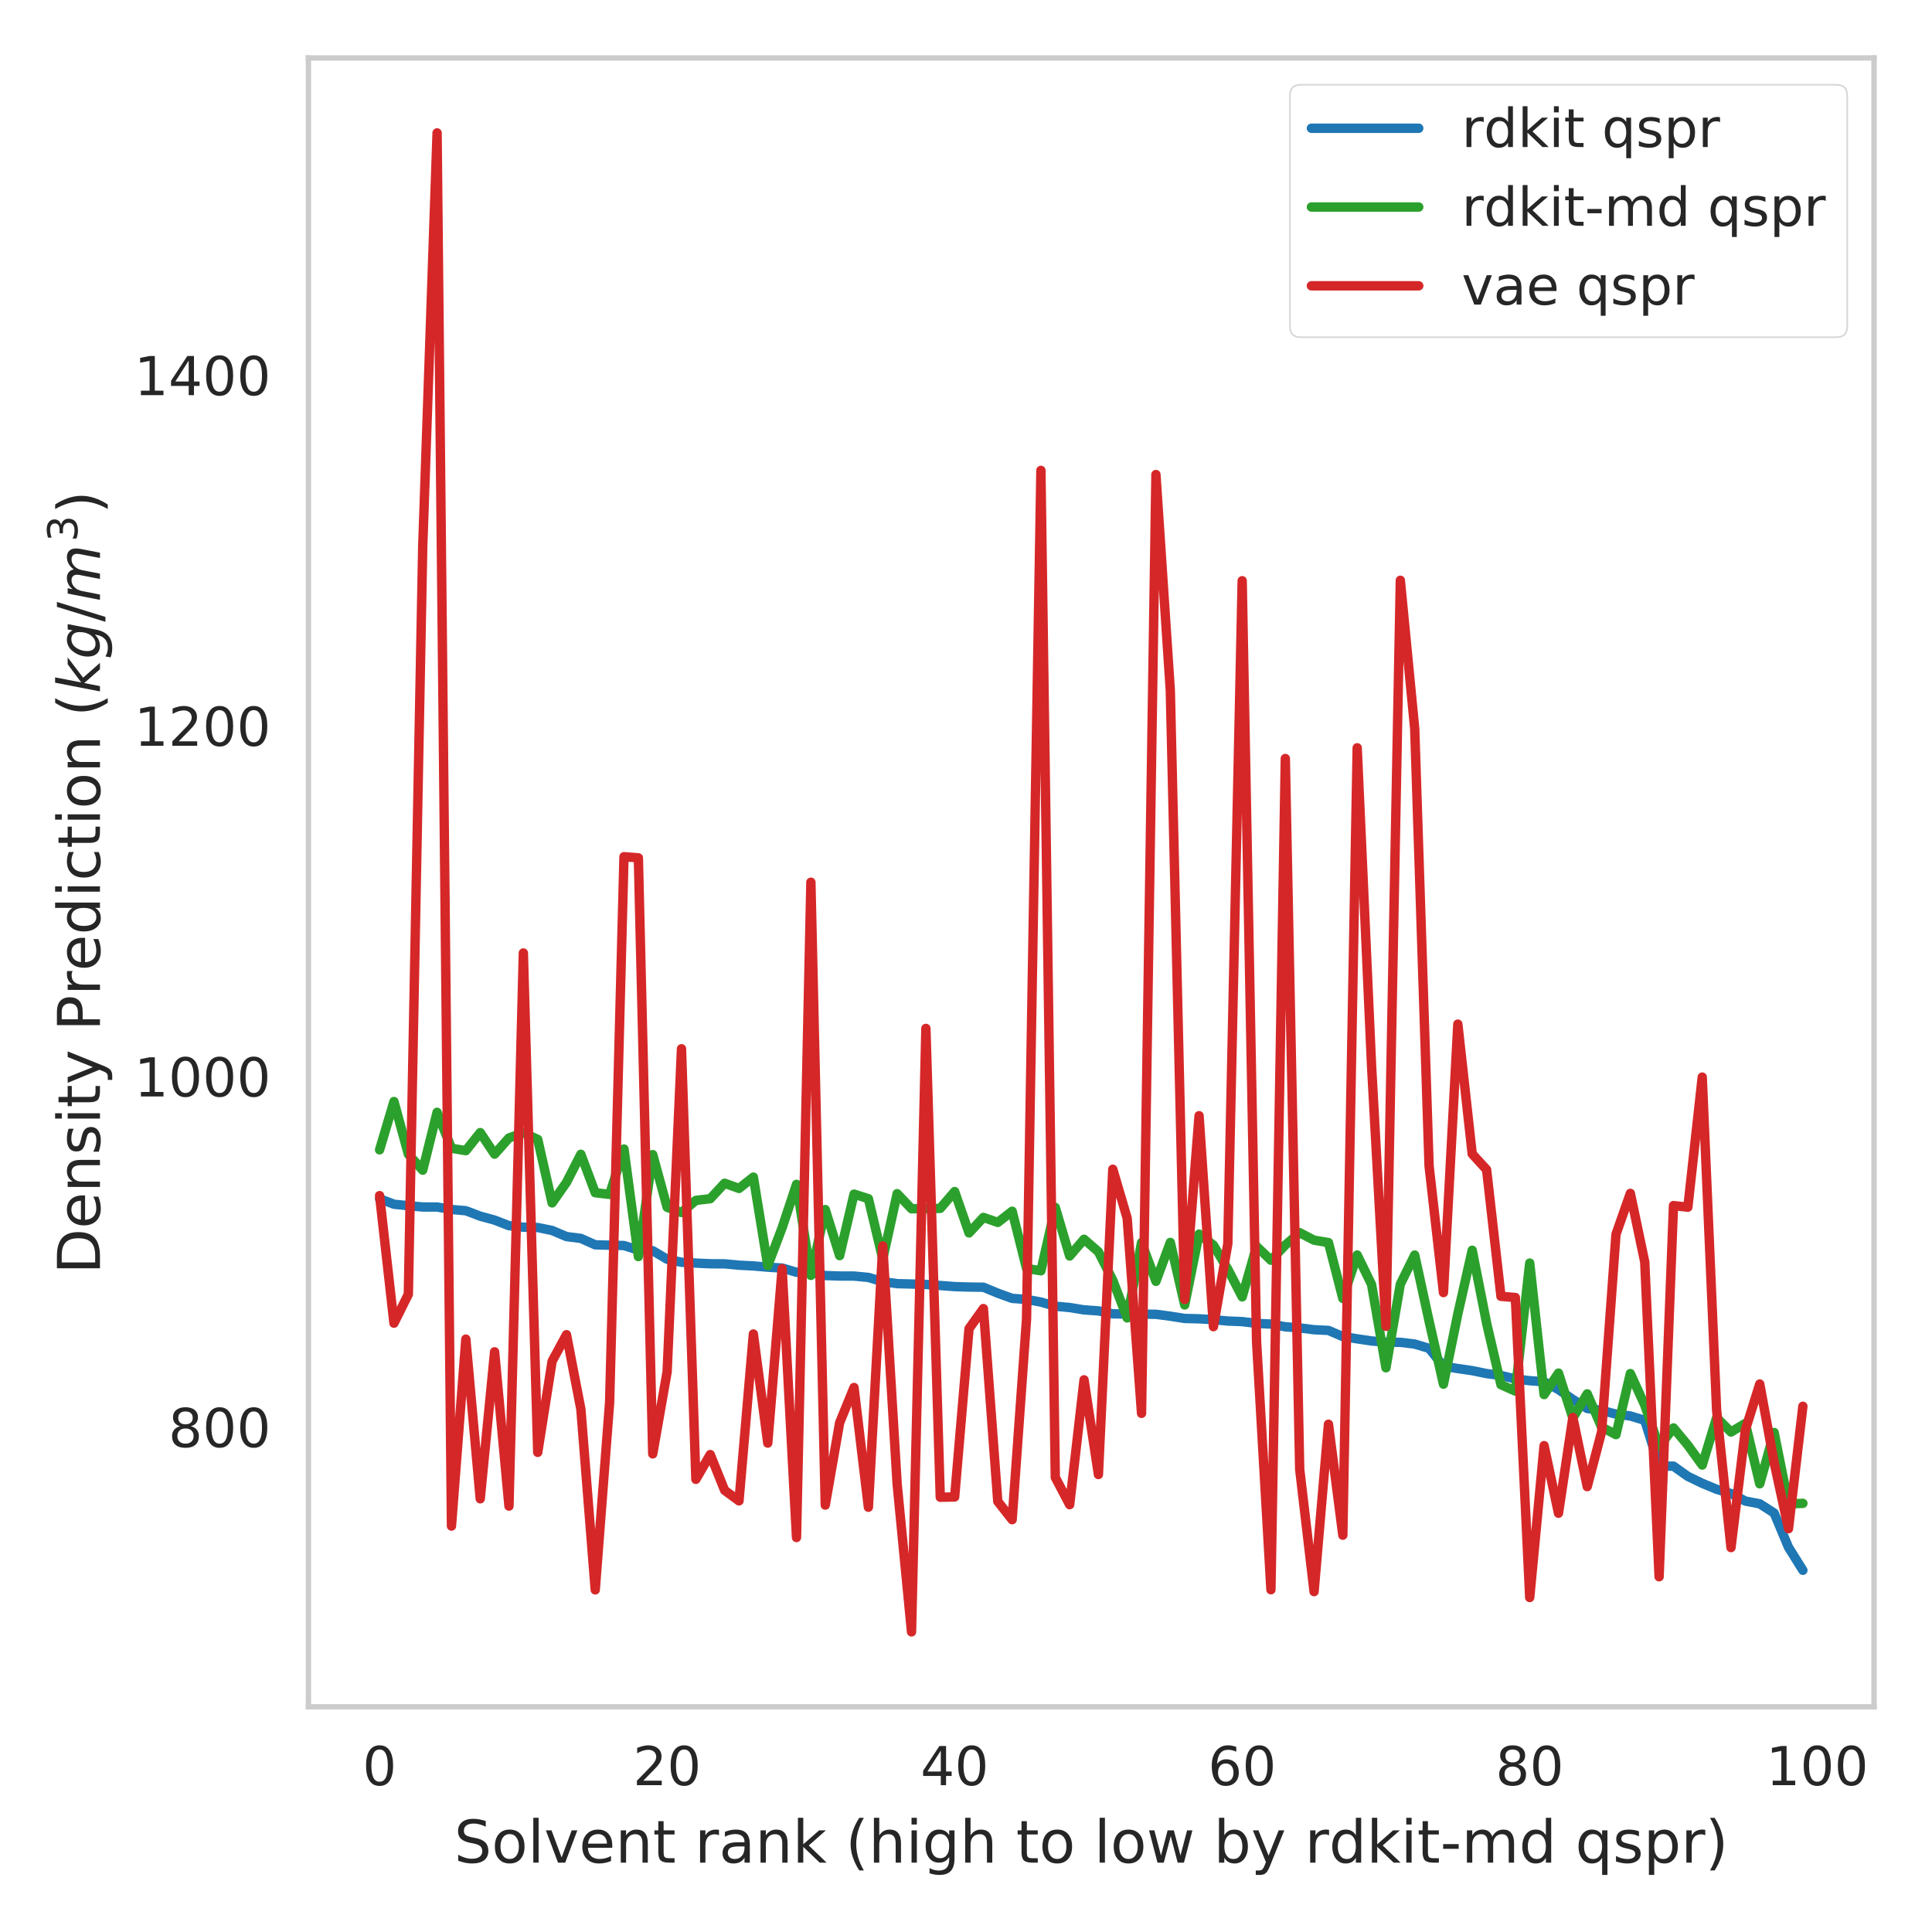 <?xml version="1.0" encoding="utf-8" standalone="no"?>
<!DOCTYPE svg PUBLIC "-//W3C//DTD SVG 1.1//EN"
  "http://www.w3.org/Graphics/SVG/1.1/DTD/svg11.dtd">
<!-- Created with matplotlib (http://matplotlib.org/) -->
<svg height="360pt" version="1.1" viewBox="0 0 360 360" width="360pt" xmlns="http://www.w3.org/2000/svg" xmlns:xlink="http://www.w3.org/1999/xlink">
 <defs>
  <style type="text/css">
*{stroke-linecap:butt;stroke-linejoin:round;}
  </style>
 </defs>
 <g id="figure_1">
  <g id="patch_1">
   <path d="M 0 360 
L 360 360 
L 360 0 
L 0 0 
z
" style="fill:#ffffff;"/>
  </g>
  <g id="axes_1">
   <g id="patch_2">
    <path d="M 57.47 318.04 
L 349.2 318.04 
L 349.2 10.8 
L 57.47 10.8 
z
" style="fill:#ffffff;"/>
   </g>
   <g id="matplotlib.axis_1">
    <g id="xtick_1">
     <g id="line2d_1"/>
     <g id="text_1">
      <!-- 0 -->
      <defs>
       <path d="M 31.781 66.406 
Q 24.172 66.406 20.328 58.906 
Q 16.5 51.422 16.5 36.375 
Q 16.5 21.391 20.328 13.891 
Q 24.172 6.391 31.781 6.391 
Q 39.453 6.391 43.281 13.891 
Q 47.125 21.391 47.125 36.375 
Q 47.125 51.422 43.281 58.906 
Q 39.453 66.406 31.781 66.406 
z
M 31.781 74.219 
Q 44.047 74.219 50.516 64.516 
Q 56.984 54.828 56.984 36.375 
Q 56.984 17.969 50.516 8.266 
Q 44.047 -1.422 31.781 -1.422 
Q 19.531 -1.422 13.062 8.266 
Q 6.594 17.969 6.594 36.375 
Q 6.594 54.828 13.062 64.516 
Q 19.531 74.219 31.781 74.219 
z
" id="DejaVuSans-30"/>
      </defs>
      <g style="fill:#262626;" transform="translate(67.549 332.638)scale(0.1 -0.1)">
       <use xlink:href="#DejaVuSans-30"/>
      </g>
     </g>
    </g>
    <g id="xtick_2">
     <g id="line2d_2"/>
     <g id="text_2">
      <!-- 20 -->
      <defs>
       <path d="M 19.188 8.297 
L 53.609 8.297 
L 53.609 0 
L 7.328 0 
L 7.328 8.297 
Q 12.938 14.109 22.625 23.891 
Q 32.328 33.688 34.812 36.531 
Q 39.547 41.844 41.422 45.531 
Q 43.312 49.219 43.312 52.781 
Q 43.312 58.594 39.234 62.25 
Q 35.156 65.922 28.609 65.922 
Q 23.969 65.922 18.812 64.312 
Q 13.672 62.703 7.812 59.422 
L 7.812 69.391 
Q 13.766 71.781 18.938 73 
Q 24.125 74.219 28.422 74.219 
Q 39.75 74.219 46.484 68.547 
Q 53.219 62.891 53.219 53.422 
Q 53.219 48.922 51.531 44.891 
Q 49.859 40.875 45.406 35.406 
Q 44.188 33.984 37.641 27.219 
Q 31.109 20.453 19.188 8.297 
z
" id="DejaVuSans-32"/>
      </defs>
      <g style="fill:#262626;" transform="translate(117.946 332.638)scale(0.1 -0.1)">
       <use xlink:href="#DejaVuSans-32"/>
       <use x="63.623" xlink:href="#DejaVuSans-30"/>
      </g>
     </g>
    </g>
    <g id="xtick_3">
     <g id="line2d_3"/>
     <g id="text_3">
      <!-- 40 -->
      <defs>
       <path d="M 37.797 64.312 
L 12.891 25.391 
L 37.797 25.391 
z
M 35.203 72.906 
L 47.609 72.906 
L 47.609 25.391 
L 58.016 25.391 
L 58.016 17.188 
L 47.609 17.188 
L 47.609 0 
L 37.797 0 
L 37.797 17.188 
L 4.891 17.188 
L 4.891 26.703 
z
" id="DejaVuSans-34"/>
      </defs>
      <g style="fill:#262626;" transform="translate(171.523 332.638)scale(0.1 -0.1)">
       <use xlink:href="#DejaVuSans-34"/>
       <use x="63.623" xlink:href="#DejaVuSans-30"/>
      </g>
     </g>
    </g>
    <g id="xtick_4">
     <g id="line2d_4"/>
     <g id="text_4">
      <!-- 60 -->
      <defs>
       <path d="M 33.016 40.375 
Q 26.375 40.375 22.484 35.828 
Q 18.609 31.297 18.609 23.391 
Q 18.609 15.531 22.484 10.953 
Q 26.375 6.391 33.016 6.391 
Q 39.656 6.391 43.531 10.953 
Q 47.406 15.531 47.406 23.391 
Q 47.406 31.297 43.531 35.828 
Q 39.656 40.375 33.016 40.375 
z
M 52.594 71.297 
L 52.594 62.312 
Q 48.875 64.062 45.094 64.984 
Q 41.312 65.922 37.594 65.922 
Q 27.828 65.922 22.672 59.328 
Q 17.531 52.734 16.797 39.406 
Q 19.672 43.656 24.016 45.922 
Q 28.375 48.188 33.594 48.188 
Q 44.578 48.188 50.953 41.516 
Q 57.328 34.859 57.328 23.391 
Q 57.328 12.156 50.688 5.359 
Q 44.047 -1.422 33.016 -1.422 
Q 20.359 -1.422 13.672 8.266 
Q 6.984 17.969 6.984 36.375 
Q 6.984 53.656 15.188 63.938 
Q 23.391 74.219 37.203 74.219 
Q 40.922 74.219 44.703 73.484 
Q 48.484 72.75 52.594 71.297 
z
" id="DejaVuSans-36"/>
      </defs>
      <g style="fill:#262626;" transform="translate(225.101 332.638)scale(0.1 -0.1)">
       <use xlink:href="#DejaVuSans-36"/>
       <use x="63.623" xlink:href="#DejaVuSans-30"/>
      </g>
     </g>
    </g>
    <g id="xtick_5">
     <g id="line2d_5"/>
     <g id="text_5">
      <!-- 80 -->
      <defs>
       <path d="M 31.781 34.625 
Q 24.75 34.625 20.719 30.859 
Q 16.703 27.094 16.703 20.516 
Q 16.703 13.922 20.719 10.156 
Q 24.75 6.391 31.781 6.391 
Q 38.812 6.391 42.859 10.172 
Q 46.922 13.969 46.922 20.516 
Q 46.922 27.094 42.891 30.859 
Q 38.875 34.625 31.781 34.625 
z
M 21.922 38.812 
Q 15.578 40.375 12.031 44.719 
Q 8.5 49.078 8.5 55.328 
Q 8.5 64.062 14.719 69.141 
Q 20.953 74.219 31.781 74.219 
Q 42.672 74.219 48.875 69.141 
Q 55.078 64.062 55.078 55.328 
Q 55.078 49.078 51.531 44.719 
Q 48 40.375 41.703 38.812 
Q 48.828 37.156 52.797 32.312 
Q 56.781 27.484 56.781 20.516 
Q 56.781 9.906 50.312 4.234 
Q 43.844 -1.422 31.781 -1.422 
Q 19.734 -1.422 13.25 4.234 
Q 6.781 9.906 6.781 20.516 
Q 6.781 27.484 10.781 32.312 
Q 14.797 37.156 21.922 38.812 
z
M 18.312 54.391 
Q 18.312 48.734 21.844 45.562 
Q 25.391 42.391 31.781 42.391 
Q 38.141 42.391 41.719 45.562 
Q 45.312 48.734 45.312 54.391 
Q 45.312 60.062 41.719 63.234 
Q 38.141 66.406 31.781 66.406 
Q 25.391 66.406 21.844 63.234 
Q 18.312 60.062 18.312 54.391 
z
" id="DejaVuSans-38"/>
      </defs>
      <g style="fill:#262626;" transform="translate(278.678 332.638)scale(0.1 -0.1)">
       <use xlink:href="#DejaVuSans-38"/>
       <use x="63.623" xlink:href="#DejaVuSans-30"/>
      </g>
     </g>
    </g>
    <g id="xtick_6">
     <g id="line2d_6"/>
     <g id="text_6">
      <!-- 100 -->
      <defs>
       <path d="M 12.406 8.297 
L 28.516 8.297 
L 28.516 63.922 
L 10.984 60.406 
L 10.984 69.391 
L 28.422 72.906 
L 38.281 72.906 
L 38.281 8.297 
L 54.391 8.297 
L 54.391 0 
L 12.406 0 
z
" id="DejaVuSans-31"/>
      </defs>
      <g style="fill:#262626;" transform="translate(329.075 332.638)scale(0.1 -0.1)">
       <use xlink:href="#DejaVuSans-31"/>
       <use x="63.623" xlink:href="#DejaVuSans-30"/>
       <use x="127.246" xlink:href="#DejaVuSans-30"/>
      </g>
     </g>
    </g>
    <g id="text_7">
     <!-- Solvent rank (high to low by rdkit-md qspr) -->
     <defs>
      <path d="M 53.516 70.516 
L 53.516 60.891 
Q 47.906 63.578 42.922 64.891 
Q 37.938 66.219 33.297 66.219 
Q 25.25 66.219 20.875 63.094 
Q 16.5 59.969 16.5 54.203 
Q 16.5 49.359 19.406 46.891 
Q 22.312 44.438 30.422 42.922 
L 36.375 41.703 
Q 47.406 39.594 52.656 34.297 
Q 57.906 29 57.906 20.125 
Q 57.906 9.516 50.797 4.047 
Q 43.703 -1.422 29.984 -1.422 
Q 24.812 -1.422 18.969 -0.25 
Q 13.141 0.922 6.891 3.219 
L 6.891 13.375 
Q 12.891 10.016 18.656 8.297 
Q 24.422 6.594 29.984 6.594 
Q 38.422 6.594 43.016 9.906 
Q 47.609 13.234 47.609 19.391 
Q 47.609 24.75 44.312 27.781 
Q 41.016 30.812 33.5 32.328 
L 27.484 33.5 
Q 16.453 35.688 11.516 40.375 
Q 6.594 45.062 6.594 53.422 
Q 6.594 63.094 13.406 68.656 
Q 20.219 74.219 32.172 74.219 
Q 37.312 74.219 42.625 73.281 
Q 47.953 72.359 53.516 70.516 
z
" id="DejaVuSans-53"/>
      <path d="M 30.609 48.391 
Q 23.391 48.391 19.188 42.75 
Q 14.984 37.109 14.984 27.297 
Q 14.984 17.484 19.156 11.844 
Q 23.344 6.203 30.609 6.203 
Q 37.797 6.203 41.984 11.859 
Q 46.188 17.531 46.188 27.297 
Q 46.188 37.016 41.984 42.703 
Q 37.797 48.391 30.609 48.391 
z
M 30.609 56 
Q 42.328 56 49.016 48.375 
Q 55.719 40.766 55.719 27.297 
Q 55.719 13.875 49.016 6.219 
Q 42.328 -1.422 30.609 -1.422 
Q 18.844 -1.422 12.172 6.219 
Q 5.516 13.875 5.516 27.297 
Q 5.516 40.766 12.172 48.375 
Q 18.844 56 30.609 56 
z
" id="DejaVuSans-6f"/>
      <path d="M 9.422 75.984 
L 18.406 75.984 
L 18.406 0 
L 9.422 0 
z
" id="DejaVuSans-6c"/>
      <path d="M 2.984 54.688 
L 12.5 54.688 
L 29.594 8.797 
L 46.688 54.688 
L 56.203 54.688 
L 35.688 0 
L 23.484 0 
z
" id="DejaVuSans-76"/>
      <path d="M 56.203 29.594 
L 56.203 25.203 
L 14.891 25.203 
Q 15.484 15.922 20.484 11.062 
Q 25.484 6.203 34.422 6.203 
Q 39.594 6.203 44.453 7.469 
Q 49.312 8.734 54.109 11.281 
L 54.109 2.781 
Q 49.266 0.734 44.188 -0.344 
Q 39.109 -1.422 33.891 -1.422 
Q 20.797 -1.422 13.156 6.188 
Q 5.516 13.812 5.516 26.812 
Q 5.516 40.234 12.766 48.109 
Q 20.016 56 32.328 56 
Q 43.359 56 49.781 48.891 
Q 56.203 41.797 56.203 29.594 
z
M 47.219 32.234 
Q 47.125 39.594 43.094 43.984 
Q 39.062 48.391 32.422 48.391 
Q 24.906 48.391 20.391 44.141 
Q 15.875 39.891 15.188 32.172 
z
" id="DejaVuSans-65"/>
      <path d="M 54.891 33.016 
L 54.891 0 
L 45.906 0 
L 45.906 32.719 
Q 45.906 40.484 42.875 44.328 
Q 39.844 48.188 33.797 48.188 
Q 26.516 48.188 22.312 43.547 
Q 18.109 38.922 18.109 30.906 
L 18.109 0 
L 9.078 0 
L 9.078 54.688 
L 18.109 54.688 
L 18.109 46.188 
Q 21.344 51.125 25.703 53.562 
Q 30.078 56 35.797 56 
Q 45.219 56 50.047 50.172 
Q 54.891 44.344 54.891 33.016 
z
" id="DejaVuSans-6e"/>
      <path d="M 18.312 70.219 
L 18.312 54.688 
L 36.812 54.688 
L 36.812 47.703 
L 18.312 47.703 
L 18.312 18.016 
Q 18.312 11.328 20.141 9.422 
Q 21.969 7.516 27.594 7.516 
L 36.812 7.516 
L 36.812 0 
L 27.594 0 
Q 17.188 0 13.234 3.875 
Q 9.281 7.766 9.281 18.016 
L 9.281 47.703 
L 2.688 47.703 
L 2.688 54.688 
L 9.281 54.688 
L 9.281 70.219 
z
" id="DejaVuSans-74"/>
      <path id="DejaVuSans-20"/>
      <path d="M 41.109 46.297 
Q 39.594 47.172 37.812 47.578 
Q 36.031 48 33.891 48 
Q 26.266 48 22.188 43.047 
Q 18.109 38.094 18.109 28.812 
L 18.109 0 
L 9.078 0 
L 9.078 54.688 
L 18.109 54.688 
L 18.109 46.188 
Q 20.953 51.172 25.484 53.578 
Q 30.031 56 36.531 56 
Q 37.453 56 38.578 55.875 
Q 39.703 55.766 41.062 55.516 
z
" id="DejaVuSans-72"/>
      <path d="M 34.281 27.484 
Q 23.391 27.484 19.188 25 
Q 14.984 22.516 14.984 16.5 
Q 14.984 11.719 18.141 8.906 
Q 21.297 6.109 26.703 6.109 
Q 34.188 6.109 38.703 11.406 
Q 43.219 16.703 43.219 25.484 
L 43.219 27.484 
z
M 52.203 31.203 
L 52.203 0 
L 43.219 0 
L 43.219 8.297 
Q 40.141 3.328 35.547 0.953 
Q 30.953 -1.422 24.312 -1.422 
Q 15.922 -1.422 10.953 3.297 
Q 6 8.016 6 15.922 
Q 6 25.141 12.172 29.828 
Q 18.359 34.516 30.609 34.516 
L 43.219 34.516 
L 43.219 35.406 
Q 43.219 41.609 39.141 45 
Q 35.062 48.391 27.688 48.391 
Q 23 48.391 18.547 47.266 
Q 14.109 46.141 10.016 43.891 
L 10.016 52.203 
Q 14.938 54.109 19.578 55.047 
Q 24.219 56 28.609 56 
Q 40.484 56 46.344 49.844 
Q 52.203 43.703 52.203 31.203 
z
" id="DejaVuSans-61"/>
      <path d="M 9.078 75.984 
L 18.109 75.984 
L 18.109 31.109 
L 44.922 54.688 
L 56.391 54.688 
L 27.391 29.109 
L 57.625 0 
L 45.906 0 
L 18.109 26.703 
L 18.109 0 
L 9.078 0 
z
" id="DejaVuSans-6b"/>
      <path d="M 31 75.875 
Q 24.469 64.656 21.281 53.656 
Q 18.109 42.672 18.109 31.391 
Q 18.109 20.125 21.312 9.062 
Q 24.516 -2 31 -13.188 
L 23.188 -13.188 
Q 15.875 -1.703 12.234 9.375 
Q 8.594 20.453 8.594 31.391 
Q 8.594 42.281 12.203 53.312 
Q 15.828 64.359 23.188 75.875 
z
" id="DejaVuSans-28"/>
      <path d="M 54.891 33.016 
L 54.891 0 
L 45.906 0 
L 45.906 32.719 
Q 45.906 40.484 42.875 44.328 
Q 39.844 48.188 33.797 48.188 
Q 26.516 48.188 22.312 43.547 
Q 18.109 38.922 18.109 30.906 
L 18.109 0 
L 9.078 0 
L 9.078 75.984 
L 18.109 75.984 
L 18.109 46.188 
Q 21.344 51.125 25.703 53.562 
Q 30.078 56 35.797 56 
Q 45.219 56 50.047 50.172 
Q 54.891 44.344 54.891 33.016 
z
" id="DejaVuSans-68"/>
      <path d="M 9.422 54.688 
L 18.406 54.688 
L 18.406 0 
L 9.422 0 
z
M 9.422 75.984 
L 18.406 75.984 
L 18.406 64.594 
L 9.422 64.594 
z
" id="DejaVuSans-69"/>
      <path d="M 45.406 27.984 
Q 45.406 37.75 41.375 43.109 
Q 37.359 48.484 30.078 48.484 
Q 22.859 48.484 18.828 43.109 
Q 14.797 37.75 14.797 27.984 
Q 14.797 18.266 18.828 12.891 
Q 22.859 7.516 30.078 7.516 
Q 37.359 7.516 41.375 12.891 
Q 45.406 18.266 45.406 27.984 
z
M 54.391 6.781 
Q 54.391 -7.172 48.188 -13.984 
Q 42 -20.797 29.203 -20.797 
Q 24.469 -20.797 20.266 -20.094 
Q 16.062 -19.391 12.109 -17.922 
L 12.109 -9.188 
Q 16.062 -11.328 19.922 -12.344 
Q 23.781 -13.375 27.781 -13.375 
Q 36.625 -13.375 41.016 -8.766 
Q 45.406 -4.156 45.406 5.172 
L 45.406 9.625 
Q 42.625 4.781 38.281 2.391 
Q 33.938 0 27.875 0 
Q 17.828 0 11.672 7.656 
Q 5.516 15.328 5.516 27.984 
Q 5.516 40.672 11.672 48.328 
Q 17.828 56 27.875 56 
Q 33.938 56 38.281 53.609 
Q 42.625 51.219 45.406 46.391 
L 45.406 54.688 
L 54.391 54.688 
z
" id="DejaVuSans-67"/>
      <path d="M 4.203 54.688 
L 13.188 54.688 
L 24.422 12.016 
L 35.594 54.688 
L 46.188 54.688 
L 57.422 12.016 
L 68.609 54.688 
L 77.594 54.688 
L 63.281 0 
L 52.688 0 
L 40.922 44.828 
L 29.109 0 
L 18.5 0 
z
" id="DejaVuSans-77"/>
      <path d="M 48.688 27.297 
Q 48.688 37.203 44.609 42.844 
Q 40.531 48.484 33.406 48.484 
Q 26.266 48.484 22.188 42.844 
Q 18.109 37.203 18.109 27.297 
Q 18.109 17.391 22.188 11.75 
Q 26.266 6.109 33.406 6.109 
Q 40.531 6.109 44.609 11.75 
Q 48.688 17.391 48.688 27.297 
z
M 18.109 46.391 
Q 20.953 51.266 25.266 53.625 
Q 29.594 56 35.594 56 
Q 45.562 56 51.781 48.094 
Q 58.016 40.188 58.016 27.297 
Q 58.016 14.406 51.781 6.484 
Q 45.562 -1.422 35.594 -1.422 
Q 29.594 -1.422 25.266 0.953 
Q 20.953 3.328 18.109 8.203 
L 18.109 0 
L 9.078 0 
L 9.078 75.984 
L 18.109 75.984 
z
" id="DejaVuSans-62"/>
      <path d="M 32.172 -5.078 
Q 28.375 -14.844 24.75 -17.812 
Q 21.141 -20.797 15.094 -20.797 
L 7.906 -20.797 
L 7.906 -13.281 
L 13.188 -13.281 
Q 16.891 -13.281 18.938 -11.516 
Q 21 -9.766 23.484 -3.219 
L 25.094 0.875 
L 2.984 54.688 
L 12.5 54.688 
L 29.594 11.922 
L 46.688 54.688 
L 56.203 54.688 
z
" id="DejaVuSans-79"/>
      <path d="M 45.406 46.391 
L 45.406 75.984 
L 54.391 75.984 
L 54.391 0 
L 45.406 0 
L 45.406 8.203 
Q 42.578 3.328 38.25 0.953 
Q 33.938 -1.422 27.875 -1.422 
Q 17.969 -1.422 11.734 6.484 
Q 5.516 14.406 5.516 27.297 
Q 5.516 40.188 11.734 48.094 
Q 17.969 56 27.875 56 
Q 33.938 56 38.25 53.625 
Q 42.578 51.266 45.406 46.391 
z
M 14.797 27.297 
Q 14.797 17.391 18.875 11.75 
Q 22.953 6.109 30.078 6.109 
Q 37.203 6.109 41.297 11.75 
Q 45.406 17.391 45.406 27.297 
Q 45.406 37.203 41.297 42.844 
Q 37.203 48.484 30.078 48.484 
Q 22.953 48.484 18.875 42.844 
Q 14.797 37.203 14.797 27.297 
z
" id="DejaVuSans-64"/>
      <path d="M 4.891 31.391 
L 31.203 31.391 
L 31.203 23.391 
L 4.891 23.391 
z
" id="DejaVuSans-2d"/>
      <path d="M 52 44.188 
Q 55.375 50.25 60.062 53.125 
Q 64.75 56 71.094 56 
Q 79.641 56 84.281 50.016 
Q 88.922 44.047 88.922 33.016 
L 88.922 0 
L 79.891 0 
L 79.891 32.719 
Q 79.891 40.578 77.094 44.375 
Q 74.312 48.188 68.609 48.188 
Q 61.625 48.188 57.562 43.547 
Q 53.516 38.922 53.516 30.906 
L 53.516 0 
L 44.484 0 
L 44.484 32.719 
Q 44.484 40.625 41.703 44.406 
Q 38.922 48.188 33.109 48.188 
Q 26.219 48.188 22.156 43.531 
Q 18.109 38.875 18.109 30.906 
L 18.109 0 
L 9.078 0 
L 9.078 54.688 
L 18.109 54.688 
L 18.109 46.188 
Q 21.188 51.219 25.484 53.609 
Q 29.781 56 35.688 56 
Q 41.656 56 45.828 52.969 
Q 50 49.953 52 44.188 
z
" id="DejaVuSans-6d"/>
      <path d="M 14.797 27.297 
Q 14.797 17.391 18.875 11.75 
Q 22.953 6.109 30.078 6.109 
Q 37.203 6.109 41.297 11.75 
Q 45.406 17.391 45.406 27.297 
Q 45.406 37.203 41.297 42.844 
Q 37.203 48.484 30.078 48.484 
Q 22.953 48.484 18.875 42.844 
Q 14.797 37.203 14.797 27.297 
z
M 45.406 8.203 
Q 42.578 3.328 38.25 0.953 
Q 33.938 -1.422 27.875 -1.422 
Q 17.969 -1.422 11.734 6.484 
Q 5.516 14.406 5.516 27.297 
Q 5.516 40.188 11.734 48.094 
Q 17.969 56 27.875 56 
Q 33.938 56 38.25 53.625 
Q 42.578 51.266 45.406 46.391 
L 45.406 54.688 
L 54.391 54.688 
L 54.391 -20.797 
L 45.406 -20.797 
z
" id="DejaVuSans-71"/>
      <path d="M 44.281 53.078 
L 44.281 44.578 
Q 40.484 46.531 36.375 47.5 
Q 32.281 48.484 27.875 48.484 
Q 21.188 48.484 17.844 46.438 
Q 14.5 44.391 14.5 40.281 
Q 14.5 37.156 16.891 35.375 
Q 19.281 33.594 26.516 31.984 
L 29.594 31.297 
Q 39.156 29.25 43.188 25.516 
Q 47.219 21.781 47.219 15.094 
Q 47.219 7.469 41.188 3.016 
Q 35.156 -1.422 24.609 -1.422 
Q 20.219 -1.422 15.453 -0.562 
Q 10.688 0.297 5.422 2 
L 5.422 11.281 
Q 10.406 8.688 15.234 7.391 
Q 20.062 6.109 24.812 6.109 
Q 31.156 6.109 34.562 8.281 
Q 37.984 10.453 37.984 14.406 
Q 37.984 18.062 35.516 20.016 
Q 33.062 21.969 24.703 23.781 
L 21.578 24.516 
Q 13.234 26.266 9.516 29.906 
Q 5.812 33.547 5.812 39.891 
Q 5.812 47.609 11.281 51.797 
Q 16.75 56 26.812 56 
Q 31.781 56 36.172 55.266 
Q 40.578 54.547 44.281 53.078 
z
" id="DejaVuSans-73"/>
      <path d="M 18.109 8.203 
L 18.109 -20.797 
L 9.078 -20.797 
L 9.078 54.688 
L 18.109 54.688 
L 18.109 46.391 
Q 20.953 51.266 25.266 53.625 
Q 29.594 56 35.594 56 
Q 45.562 56 51.781 48.094 
Q 58.016 40.188 58.016 27.297 
Q 58.016 14.406 51.781 6.484 
Q 45.562 -1.422 35.594 -1.422 
Q 29.594 -1.422 25.266 0.953 
Q 20.953 3.328 18.109 8.203 
z
M 48.688 27.297 
Q 48.688 37.203 44.609 42.844 
Q 40.531 48.484 33.406 48.484 
Q 26.266 48.484 22.188 42.844 
Q 18.109 37.203 18.109 27.297 
Q 18.109 17.391 22.188 11.75 
Q 26.266 6.109 33.406 6.109 
Q 40.531 6.109 44.609 11.75 
Q 48.688 17.391 48.688 27.297 
z
" id="DejaVuSans-70"/>
      <path d="M 8.016 75.875 
L 15.828 75.875 
Q 23.141 64.359 26.781 53.312 
Q 30.422 42.281 30.422 31.391 
Q 30.422 20.453 26.781 9.375 
Q 23.141 -1.703 15.828 -13.188 
L 8.016 -13.188 
Q 14.5 -2 17.703 9.062 
Q 20.906 20.125 20.906 31.391 
Q 20.906 42.672 17.703 53.656 
Q 14.5 64.656 8.016 75.875 
z
" id="DejaVuSans-29"/>
     </defs>
     <g style="fill:#262626;" transform="translate(84.625 347.076)scale(0.11 -0.11)">
      <use xlink:href="#DejaVuSans-53"/>
      <use x="63.477" xlink:href="#DejaVuSans-6f"/>
      <use x="124.658" xlink:href="#DejaVuSans-6c"/>
      <use x="152.441" xlink:href="#DejaVuSans-76"/>
      <use x="211.621" xlink:href="#DejaVuSans-65"/>
      <use x="273.145" xlink:href="#DejaVuSans-6e"/>
      <use x="336.523" xlink:href="#DejaVuSans-74"/>
      <use x="375.732" xlink:href="#DejaVuSans-20"/>
      <use x="407.52" xlink:href="#DejaVuSans-72"/>
      <use x="448.633" xlink:href="#DejaVuSans-61"/>
      <use x="509.912" xlink:href="#DejaVuSans-6e"/>
      <use x="573.291" xlink:href="#DejaVuSans-6b"/>
      <use x="631.201" xlink:href="#DejaVuSans-20"/>
      <use x="662.988" xlink:href="#DejaVuSans-28"/>
      <use x="702.002" xlink:href="#DejaVuSans-68"/>
      <use x="765.381" xlink:href="#DejaVuSans-69"/>
      <use x="793.164" xlink:href="#DejaVuSans-67"/>
      <use x="856.641" xlink:href="#DejaVuSans-68"/>
      <use x="920.02" xlink:href="#DejaVuSans-20"/>
      <use x="951.807" xlink:href="#DejaVuSans-74"/>
      <use x="991.016" xlink:href="#DejaVuSans-6f"/>
      <use x="1052.197" xlink:href="#DejaVuSans-20"/>
      <use x="1083.984" xlink:href="#DejaVuSans-6c"/>
      <use x="1111.768" xlink:href="#DejaVuSans-6f"/>
      <use x="1172.949" xlink:href="#DejaVuSans-77"/>
      <use x="1254.736" xlink:href="#DejaVuSans-20"/>
      <use x="1286.523" xlink:href="#DejaVuSans-62"/>
      <use x="1350" xlink:href="#DejaVuSans-79"/>
      <use x="1409.18" xlink:href="#DejaVuSans-20"/>
      <use x="1440.967" xlink:href="#DejaVuSans-72"/>
      <use x="1482.064" xlink:href="#DejaVuSans-64"/>
      <use x="1545.541" xlink:href="#DejaVuSans-6b"/>
      <use x="1603.451" xlink:href="#DejaVuSans-69"/>
      <use x="1631.234" xlink:href="#DejaVuSans-74"/>
      <use x="1670.443" xlink:href="#DejaVuSans-2d"/>
      <use x="1706.527" xlink:href="#DejaVuSans-6d"/>
      <use x="1803.939" xlink:href="#DejaVuSans-64"/>
      <use x="1867.416" xlink:href="#DejaVuSans-20"/>
      <use x="1899.203" xlink:href="#DejaVuSans-71"/>
      <use x="1962.68" xlink:href="#DejaVuSans-73"/>
      <use x="2014.779" xlink:href="#DejaVuSans-70"/>
      <use x="2078.256" xlink:href="#DejaVuSans-72"/>
      <use x="2119.369" xlink:href="#DejaVuSans-29"/>
     </g>
    </g>
   </g>
   <g id="matplotlib.axis_2">
    <g id="ytick_1">
     <g id="line2d_7"/>
     <g id="text_8">
      <!-- 800 -->
      <g style="fill:#262626;" transform="translate(31.383 269.641)scale(0.1 -0.1)">
       <use xlink:href="#DejaVuSans-38"/>
       <use x="63.623" xlink:href="#DejaVuSans-30"/>
       <use x="127.246" xlink:href="#DejaVuSans-30"/>
      </g>
     </g>
    </g>
    <g id="ytick_2">
     <g id="line2d_8"/>
     <g id="text_9">
      <!-- 1000 -->
      <g style="fill:#262626;" transform="translate(25.02 204.303)scale(0.1 -0.1)">
       <use xlink:href="#DejaVuSans-31"/>
       <use x="63.623" xlink:href="#DejaVuSans-30"/>
       <use x="127.246" xlink:href="#DejaVuSans-30"/>
       <use x="190.869" xlink:href="#DejaVuSans-30"/>
      </g>
     </g>
    </g>
    <g id="ytick_3">
     <g id="line2d_9"/>
     <g id="text_10">
      <!-- 1200 -->
      <g style="fill:#262626;" transform="translate(25.02 138.966)scale(0.1 -0.1)">
       <use xlink:href="#DejaVuSans-31"/>
       <use x="63.623" xlink:href="#DejaVuSans-32"/>
       <use x="127.246" xlink:href="#DejaVuSans-30"/>
       <use x="190.869" xlink:href="#DejaVuSans-30"/>
      </g>
     </g>
    </g>
    <g id="ytick_4">
     <g id="line2d_10"/>
     <g id="text_11">
      <!-- 1400 -->
      <g style="fill:#262626;" transform="translate(25.02 73.628)scale(0.1 -0.1)">
       <use xlink:href="#DejaVuSans-31"/>
       <use x="63.623" xlink:href="#DejaVuSans-34"/>
       <use x="127.246" xlink:href="#DejaVuSans-30"/>
       <use x="190.869" xlink:href="#DejaVuSans-30"/>
      </g>
     </g>
    </g>
    <g id="text_12">
     <!-- Density Prediction $(kg/m^3)$ -->
     <defs>
      <path d="M 19.672 64.797 
L 19.672 8.109 
L 31.594 8.109 
Q 46.688 8.109 53.688 14.938 
Q 60.688 21.781 60.688 36.531 
Q 60.688 51.172 53.688 57.984 
Q 46.688 64.797 31.594 64.797 
z
M 9.812 72.906 
L 30.078 72.906 
Q 51.266 72.906 61.172 64.094 
Q 71.094 55.281 71.094 36.531 
Q 71.094 17.672 61.125 8.828 
Q 51.172 0 30.078 0 
L 9.812 0 
z
" id="DejaVuSans-44"/>
      <path d="M 19.672 64.797 
L 19.672 37.406 
L 32.078 37.406 
Q 38.969 37.406 42.719 40.969 
Q 46.484 44.531 46.484 51.125 
Q 46.484 57.672 42.719 61.234 
Q 38.969 64.797 32.078 64.797 
z
M 9.812 72.906 
L 32.078 72.906 
Q 44.344 72.906 50.609 67.359 
Q 56.891 61.812 56.891 51.125 
Q 56.891 40.328 50.609 34.812 
Q 44.344 29.297 32.078 29.297 
L 19.672 29.297 
L 19.672 0 
L 9.812 0 
z
" id="DejaVuSans-50"/>
      <path d="M 48.781 52.594 
L 48.781 44.188 
Q 44.969 46.297 41.141 47.344 
Q 37.312 48.391 33.406 48.391 
Q 24.656 48.391 19.812 42.844 
Q 14.984 37.312 14.984 27.297 
Q 14.984 17.281 19.812 11.734 
Q 24.656 6.203 33.406 6.203 
Q 37.312 6.203 41.141 7.25 
Q 44.969 8.297 48.781 10.406 
L 48.781 2.094 
Q 45.016 0.344 40.984 -0.531 
Q 36.969 -1.422 32.422 -1.422 
Q 20.062 -1.422 12.781 6.344 
Q 5.516 14.109 5.516 27.297 
Q 5.516 40.672 12.859 48.328 
Q 20.219 56 33.016 56 
Q 37.156 56 41.109 55.141 
Q 45.062 54.297 48.781 52.594 
z
" id="DejaVuSans-63"/>
      <path d="M 18.312 75.984 
L 27.297 75.984 
L 18.703 31.688 
L 49.516 54.688 
L 61.188 54.688 
L 26.812 28.516 
L 51.906 0 
L 41.016 0 
L 17.672 26.703 
L 12.5 0 
L 3.516 0 
z
" id="DejaVuSans-Oblique-6b"/>
      <path d="M 59.625 54.688 
L 50.297 6.781 
Q 47.609 -7.125 40.016 -13.953 
Q 32.422 -20.797 19.578 -20.797 
Q 14.844 -20.797 10.781 -20.094 
Q 6.734 -19.391 3.219 -17.922 
L 4.891 -9.188 
Q 8.203 -11.328 11.906 -12.344 
Q 15.625 -13.375 19.828 -13.375 
Q 28.375 -13.375 33.859 -8.703 
Q 39.359 -4.047 41.109 4.688 
L 41.891 8.797 
Q 38.141 4.5 33.156 2.25 
Q 28.172 0 22.406 0 
Q 14.109 0 9.344 5.484 
Q 4.594 10.984 4.594 20.609 
Q 4.594 28.172 7.469 35.422 
Q 10.359 42.672 15.578 48.297 
Q 19.047 52 23.656 54 
Q 28.266 56 33.297 56 
Q 38.812 56 42.906 53.438 
Q 47.016 50.875 49.031 46.188 
L 50.594 54.688 
z
M 46.094 34.625 
Q 46.094 41.266 42.969 44.875 
Q 39.844 48.484 34.078 48.484 
Q 30.516 48.484 27.297 47.062 
Q 24.078 45.656 21.781 43.109 
Q 18.062 38.922 15.984 33.234 
Q 13.922 27.547 13.922 21.484 
Q 13.922 14.75 17.062 11.125 
Q 20.219 7.516 26.125 7.516 
Q 34.672 7.516 40.375 15.25 
Q 46.094 23 46.094 34.625 
z
" id="DejaVuSans-Oblique-67"/>
      <path d="M 25.391 72.906 
L 33.688 72.906 
L 8.297 -9.281 
L 0 -9.281 
z
" id="DejaVuSans-2f"/>
      <path d="M 89.797 33.016 
L 83.406 0 
L 74.422 0 
L 80.719 32.719 
Q 81.109 34.812 81.297 36.328 
Q 81.5 37.844 81.5 38.922 
Q 81.5 43.312 79.047 45.75 
Q 76.609 48.188 72.219 48.188 
Q 65.672 48.188 60.547 43.281 
Q 55.422 38.375 53.906 30.516 
L 47.906 0 
L 38.922 0 
L 45.312 32.719 
Q 45.703 34.516 45.891 36.047 
Q 46.094 37.594 46.094 38.812 
Q 46.094 43.266 43.656 45.719 
Q 41.219 48.188 36.922 48.188 
Q 30.281 48.188 25.141 43.281 
Q 20.016 38.375 18.5 30.516 
L 12.5 0 
L 3.516 0 
L 14.203 54.688 
L 23.188 54.688 
L 21.484 46.188 
Q 25.141 50.984 30.047 53.484 
Q 34.969 56 40.578 56 
Q 46.531 56 50.359 52.875 
Q 54.203 49.75 54.984 44.188 
Q 59.078 49.953 64.469 52.969 
Q 69.875 56 75.875 56 
Q 82.906 56 86.734 51.953 
Q 90.578 47.906 90.578 40.484 
Q 90.578 38.875 90.375 36.938 
Q 90.188 35.016 89.797 33.016 
z
" id="DejaVuSans-Oblique-6d"/>
      <path d="M 40.578 39.312 
Q 47.656 37.797 51.625 33 
Q 55.609 28.219 55.609 21.188 
Q 55.609 10.406 48.188 4.484 
Q 40.766 -1.422 27.094 -1.422 
Q 22.516 -1.422 17.656 -0.516 
Q 12.797 0.391 7.625 2.203 
L 7.625 11.719 
Q 11.719 9.328 16.594 8.109 
Q 21.484 6.891 26.812 6.891 
Q 36.078 6.891 40.938 10.547 
Q 45.797 14.203 45.797 21.188 
Q 45.797 27.641 41.281 31.266 
Q 36.766 34.906 28.719 34.906 
L 20.219 34.906 
L 20.219 43.016 
L 29.109 43.016 
Q 36.375 43.016 40.234 45.922 
Q 44.094 48.828 44.094 54.297 
Q 44.094 59.906 40.109 62.906 
Q 36.141 65.922 28.719 65.922 
Q 24.656 65.922 20.016 65.031 
Q 15.375 64.156 9.812 62.312 
L 9.812 71.094 
Q 15.438 72.656 20.344 73.438 
Q 25.25 74.219 29.594 74.219 
Q 40.828 74.219 47.359 69.109 
Q 53.906 64.016 53.906 55.328 
Q 53.906 49.266 50.438 45.094 
Q 46.969 40.922 40.578 39.312 
z
" id="DejaVuSans-33"/>
     </defs>
     <g style="fill:#262626;" transform="translate(18.71 237.405)rotate(-90)scale(0.11 -0.11)">
      <use transform="translate(0 0.766)" xlink:href="#DejaVuSans-44"/>
      <use transform="translate(77.002 0.766)" xlink:href="#DejaVuSans-65"/>
      <use transform="translate(138.525 0.766)" xlink:href="#DejaVuSans-6e"/>
      <use transform="translate(201.904 0.766)" xlink:href="#DejaVuSans-73"/>
      <use transform="translate(254.004 0.766)" xlink:href="#DejaVuSans-69"/>
      <use transform="translate(281.787 0.766)" xlink:href="#DejaVuSans-74"/>
      <use transform="translate(320.996 0.766)" xlink:href="#DejaVuSans-79"/>
      <use transform="translate(380.176 0.766)" xlink:href="#DejaVuSans-20"/>
      <use transform="translate(411.963 0.766)" xlink:href="#DejaVuSans-50"/>
      <use transform="translate(472.266 0.766)" xlink:href="#DejaVuSans-72"/>
      <use transform="translate(513.379 0.766)" xlink:href="#DejaVuSans-65"/>
      <use transform="translate(574.902 0.766)" xlink:href="#DejaVuSans-64"/>
      <use transform="translate(638.379 0.766)" xlink:href="#DejaVuSans-69"/>
      <use transform="translate(666.162 0.766)" xlink:href="#DejaVuSans-63"/>
      <use transform="translate(721.143 0.766)" xlink:href="#DejaVuSans-74"/>
      <use transform="translate(760.352 0.766)" xlink:href="#DejaVuSans-69"/>
      <use transform="translate(788.135 0.766)" xlink:href="#DejaVuSans-6f"/>
      <use transform="translate(849.316 0.766)" xlink:href="#DejaVuSans-6e"/>
      <use transform="translate(912.695 0.766)" xlink:href="#DejaVuSans-20"/>
      <use transform="translate(944.482 0.766)" xlink:href="#DejaVuSans-28"/>
      <use transform="translate(983.496 0.766)" xlink:href="#DejaVuSans-Oblique-6b"/>
      <use transform="translate(1041.406 0.766)" xlink:href="#DejaVuSans-Oblique-67"/>
      <use transform="translate(1104.883 0.766)" xlink:href="#DejaVuSans-2f"/>
      <use transform="translate(1138.574 0.766)" xlink:href="#DejaVuSans-Oblique-6d"/>
      <use transform="translate(1240.636 39.047)scale(0.7)" xlink:href="#DejaVuSans-33"/>
      <use transform="translate(1287.907 0.766)" xlink:href="#DejaVuSans-29"/>
     </g>
    </g>
   </g>
   <g id="line2d_11">
    <path clip-path="url(#pf97fcd7968)" d="M 70.73 223.372 
L 73.409 224.392 
L 76.088 224.66 
L 78.767 224.905 
L 81.446 224.908 
L 84.125 225.372 
L 86.804 225.6 
L 89.483 226.616 
L 92.161 227.348 
L 94.84 228.387 
L 97.519 228.668 
L 100.198 228.733 
L 102.877 229.282 
L 105.556 230.419 
L 108.235 230.759 
L 110.914 231.955 
L 113.593 232.023 
L 116.271 232.088 
L 118.95 232.938 
L 121.629 233.052 
L 124.308 234.643 
L 126.987 235.202 
L 129.666 235.362 
L 132.345 235.483 
L 135.024 235.499 
L 137.702 235.751 
L 140.381 235.888 
L 143.06 236.12 
L 145.739 236.283 
L 148.418 237.067 
L 151.097 237.133 
L 153.776 237.678 
L 156.455 237.77 
L 159.133 237.776 
L 161.812 238.028 
L 164.491 238.828 
L 167.17 239.191 
L 169.849 239.256 
L 172.528 239.338 
L 175.207 239.534 
L 177.886 239.739 
L 180.565 239.821 
L 183.243 239.857 
L 185.922 240.965 
L 188.601 241.935 
L 191.28 242.128 
L 193.959 242.621 
L 196.638 243.392 
L 199.317 243.64 
L 201.996 244.078 
L 204.674 244.267 
L 207.353 244.81 
L 210.032 244.859 
L 212.711 244.865 
L 215.39 244.901 
L 218.069 245.254 
L 220.748 245.675 
L 223.427 245.741 
L 226.105 245.901 
L 228.784 246.156 
L 231.463 246.263 
L 234.142 246.6 
L 236.821 246.721 
L 239.5 247.23 
L 242.179 247.436 
L 244.858 247.776 
L 247.537 247.903 
L 250.215 249.053 
L 252.894 249.472 
L 255.573 249.867 
L 258.252 250.096 
L 260.931 250.122 
L 263.61 250.445 
L 266.289 251.249 
L 268.968 254.574 
L 271.646 255.012 
L 274.325 255.398 
L 277.004 255.947 
L 279.683 256.299 
L 282.362 256.946 
L 285.041 257.273 
L 287.72 257.472 
L 290.399 258.919 
L 293.077 260.772 
L 295.756 262.444 
L 298.435 262.82 
L 301.114 263.496 
L 303.793 263.846 
L 306.472 264.663 
L 309.151 273.196 
L 311.83 273.199 
L 314.509 275.104 
L 317.187 276.394 
L 319.866 277.508 
L 322.545 278.302 
L 325.224 279.703 
L 327.903 280.216 
L 330.582 281.928 
L 333.261 288.318 
L 335.94 292.601 
" style="fill:none;stroke:#1f77b4;stroke-linecap:round;stroke-width:1.75;"/>
   </g>
   <g id="line2d_12">
    <path clip-path="url(#pf97fcd7968)" d="M 70.73 214.255 
L 73.409 205.251 
L 76.088 215.075 
L 78.767 218.044 
L 81.446 207.263 
L 84.125 213.964 
L 86.804 214.405 
L 89.483 211.046 
L 92.161 215.058 
L 94.84 212.04 
L 97.519 211.079 
L 100.198 212.314 
L 102.877 224.14 
L 105.556 220.318 
L 108.235 215.084 
L 110.914 222.245 
L 113.593 222.559 
L 116.271 214.104 
L 118.95 234.147 
L 121.629 215.146 
L 124.308 224.954 
L 126.987 225.934 
L 129.666 223.673 
L 132.345 223.363 
L 135.024 220.478 
L 137.702 221.448 
L 140.381 219.335 
L 143.06 235.826 
L 145.739 228.769 
L 148.418 220.69 
L 151.097 237.652 
L 153.776 225.385 
L 156.455 233.97 
L 159.133 222.51 
L 161.812 223.359 
L 164.491 234.601 
L 167.17 222.422 
L 169.849 225.238 
L 172.528 225.228 
L 175.207 225.159 
L 177.886 222.03 
L 180.565 229.736 
L 183.243 226.848 
L 185.922 227.776 
L 188.601 225.692 
L 191.28 236.358 
L 193.959 236.793 
L 196.638 224.983 
L 199.317 234.039 
L 201.996 230.919 
L 204.674 233.251 
L 207.353 238.56 
L 210.032 245.574 
L 212.711 231.53 
L 215.39 238.756 
L 218.069 231.51 
L 220.748 243.157 
L 223.427 229.952 
L 226.105 232.023 
L 228.784 236.486 
L 231.463 241.654 
L 234.142 232.242 
L 236.821 234.823 
L 239.5 232.004 
L 242.179 229.697 
L 244.858 231.092 
L 247.537 231.536 
L 250.215 241.941 
L 252.894 233.853 
L 255.573 239.351 
L 258.252 254.868 
L 260.931 239.292 
L 263.61 233.859 
L 266.289 246.175 
L 268.968 257.923 
L 271.646 244.823 
L 274.325 232.964 
L 277.004 246.541 
L 279.683 258.018 
L 282.362 259.21 
L 285.041 235.355 
L 287.72 259.86 
L 290.399 255.858 
L 293.077 264.231 
L 295.756 259.723 
L 298.435 265.917 
L 301.114 267.322 
L 303.793 255.947 
L 306.472 261.82 
L 309.151 269.576 
L 311.83 266.074 
L 314.509 269.302 
L 317.187 272.993 
L 319.866 264.166 
L 322.545 266.835 
L 325.224 265.221 
L 327.903 276.485 
L 330.582 266.923 
L 333.261 280.236 
L 335.94 280.125 
" style="fill:none;stroke:#2ca02c;stroke-linecap:round;stroke-width:1.75;"/>
   </g>
   <g id="line2d_13">
    <path clip-path="url(#pf97fcd7968)" d="M 70.73 222.785 
L 73.409 246.555 
L 76.088 241.168 
L 78.767 101.896 
L 81.446 24.765 
L 84.125 284.36 
L 86.804 249.525 
L 89.483 279.277 
L 92.161 251.891 
L 94.84 280.635 
L 97.519 177.575 
L 100.198 270.626 
L 102.877 253.647 
L 105.556 248.701 
L 108.235 262.576 
L 110.914 296.249 
L 113.593 261.323 
L 116.271 159.636 
L 118.95 159.847 
L 121.629 270.906 
L 124.308 255.632 
L 126.987 195.426 
L 129.666 275.649 
L 132.345 271.04 
L 135.024 277.696 
L 137.702 279.664 
L 140.381 248.571 
L 143.06 268.896 
L 145.739 236.382 
L 148.418 286.488 
L 151.097 164.391 
L 153.776 280.45 
L 156.455 265.104 
L 159.133 258.541 
L 161.812 280.849 
L 164.491 232.166 
L 167.17 276.529 
L 169.849 304.075 
L 172.528 191.631 
L 175.207 278.989 
L 177.886 278.936 
L 180.565 247.568 
L 183.243 243.833 
L 185.922 279.771 
L 188.601 283.169 
L 191.28 245.791 
L 193.959 87.653 
L 196.638 275.289 
L 199.317 280.377 
L 201.996 257.113 
L 204.674 274.757 
L 207.353 217.875 
L 210.032 226.994 
L 212.711 263.357 
L 215.39 88.423 
L 218.069 128.642 
L 220.748 242.139 
L 223.427 207.898 
L 226.105 247.205 
L 228.784 231.757 
L 231.463 108.209 
L 234.142 249.956 
L 236.821 296.218 
L 239.5 141.338 
L 242.179 273.793 
L 244.858 296.571 
L 247.537 265.386 
L 250.215 286.061 
L 252.894 139.343 
L 255.573 198.618 
L 258.252 247.136 
L 260.931 108.132 
L 263.61 135.765 
L 266.289 217.269 
L 268.968 240.854 
L 271.646 190.834 
L 274.325 215.022 
L 277.004 217.945 
L 279.683 241.552 
L 282.362 241.772 
L 285.041 297.675 
L 287.72 269.37 
L 290.399 281.967 
L 293.077 264.126 
L 295.756 277.006 
L 298.435 266.814 
L 301.114 229.992 
L 303.793 222.368 
L 306.472 235.136 
L 309.151 293.809 
L 311.83 224.645 
L 314.509 224.942 
L 317.187 200.703 
L 319.866 262.768 
L 322.545 288.372 
L 325.224 266.44 
L 327.903 257.893 
L 330.582 272.506 
L 333.261 284.848 
L 335.94 262.042 
" style="fill:none;stroke:#d62728;stroke-linecap:round;stroke-width:1.75;"/>
   </g>
   <g id="patch_3">
    <path d="M 57.47 318.04 
L 57.47 10.8 
" style="fill:none;stroke:#cccccc;stroke-linecap:square;stroke-linejoin:miter;"/>
   </g>
   <g id="patch_4">
    <path d="M 349.2 318.04 
L 349.2 10.8 
" style="fill:none;stroke:#cccccc;stroke-linecap:square;stroke-linejoin:miter;"/>
   </g>
   <g id="patch_5">
    <path d="M 57.47 318.04 
L 349.2 318.04 
" style="fill:none;stroke:#cccccc;stroke-linecap:square;stroke-linejoin:miter;"/>
   </g>
   <g id="patch_6">
    <path d="M 57.47 10.8 
L 349.2 10.8 
" style="fill:none;stroke:#cccccc;stroke-linecap:square;stroke-linejoin:miter;"/>
   </g>
   <g id="legend_1">
    <g id="patch_7">
     <path d="M 242.361 62.834 
L 342.2 62.834 
Q 344.2 62.834 344.2 60.834 
L 344.2 17.8 
Q 344.2 15.8 342.2 15.8 
L 242.361 15.8 
Q 240.361 15.8 240.361 17.8 
L 240.361 60.834 
Q 240.361 62.834 242.361 62.834 
z
" style="fill:#ffffff;opacity:0.8;stroke:#cccccc;stroke-linejoin:miter;stroke-width:0.3;"/>
    </g>
    <g id="line2d_14">
     <path d="M 244.361 23.898 
L 264.361 23.898 
" style="fill:none;stroke:#1f77b4;stroke-linecap:round;stroke-width:1.75;"/>
    </g>
    <g id="line2d_15"/>
    <g id="text_13">
     <!-- rdkit qspr -->
     <g style="fill:#262626;" transform="translate(272.361 27.398)scale(0.1 -0.1)">
      <use xlink:href="#DejaVuSans-72"/>
      <use x="41.098" xlink:href="#DejaVuSans-64"/>
      <use x="104.574" xlink:href="#DejaVuSans-6b"/>
      <use x="162.484" xlink:href="#DejaVuSans-69"/>
      <use x="190.268" xlink:href="#DejaVuSans-74"/>
      <use x="229.477" xlink:href="#DejaVuSans-20"/>
      <use x="261.264" xlink:href="#DejaVuSans-71"/>
      <use x="324.74" xlink:href="#DejaVuSans-73"/>
      <use x="376.84" xlink:href="#DejaVuSans-70"/>
      <use x="440.316" xlink:href="#DejaVuSans-72"/>
     </g>
    </g>
    <g id="line2d_16">
     <path d="M 244.361 38.577 
L 264.361 38.577 
" style="fill:none;stroke:#2ca02c;stroke-linecap:round;stroke-width:1.75;"/>
    </g>
    <g id="line2d_17"/>
    <g id="text_14">
     <!-- rdkit-md qspr -->
     <g style="fill:#262626;" transform="translate(272.361 42.077)scale(0.1 -0.1)">
      <use xlink:href="#DejaVuSans-72"/>
      <use x="41.098" xlink:href="#DejaVuSans-64"/>
      <use x="104.574" xlink:href="#DejaVuSans-6b"/>
      <use x="162.484" xlink:href="#DejaVuSans-69"/>
      <use x="190.268" xlink:href="#DejaVuSans-74"/>
      <use x="229.477" xlink:href="#DejaVuSans-2d"/>
      <use x="265.561" xlink:href="#DejaVuSans-6d"/>
      <use x="362.973" xlink:href="#DejaVuSans-64"/>
      <use x="426.449" xlink:href="#DejaVuSans-20"/>
      <use x="458.236" xlink:href="#DejaVuSans-71"/>
      <use x="521.713" xlink:href="#DejaVuSans-73"/>
      <use x="573.812" xlink:href="#DejaVuSans-70"/>
      <use x="637.289" xlink:href="#DejaVuSans-72"/>
     </g>
    </g>
    <g id="line2d_18">
     <path d="M 244.361 53.255 
L 264.361 53.255 
" style="fill:none;stroke:#d62728;stroke-linecap:round;stroke-width:1.75;"/>
    </g>
    <g id="line2d_19"/>
    <g id="text_15">
     <!-- vae qspr -->
     <g style="fill:#262626;" transform="translate(272.361 56.755)scale(0.1 -0.1)">
      <use xlink:href="#DejaVuSans-76"/>
      <use x="59.18" xlink:href="#DejaVuSans-61"/>
      <use x="120.459" xlink:href="#DejaVuSans-65"/>
      <use x="181.982" xlink:href="#DejaVuSans-20"/>
      <use x="213.77" xlink:href="#DejaVuSans-71"/>
      <use x="277.246" xlink:href="#DejaVuSans-73"/>
      <use x="329.346" xlink:href="#DejaVuSans-70"/>
      <use x="392.822" xlink:href="#DejaVuSans-72"/>
     </g>
    </g>
   </g>
  </g>
 </g>
 <defs>
  <clipPath id="pf97fcd7968">
   <rect height="307.24" width="291.73" x="57.47" y="10.8"/>
  </clipPath>
 </defs>
</svg>
